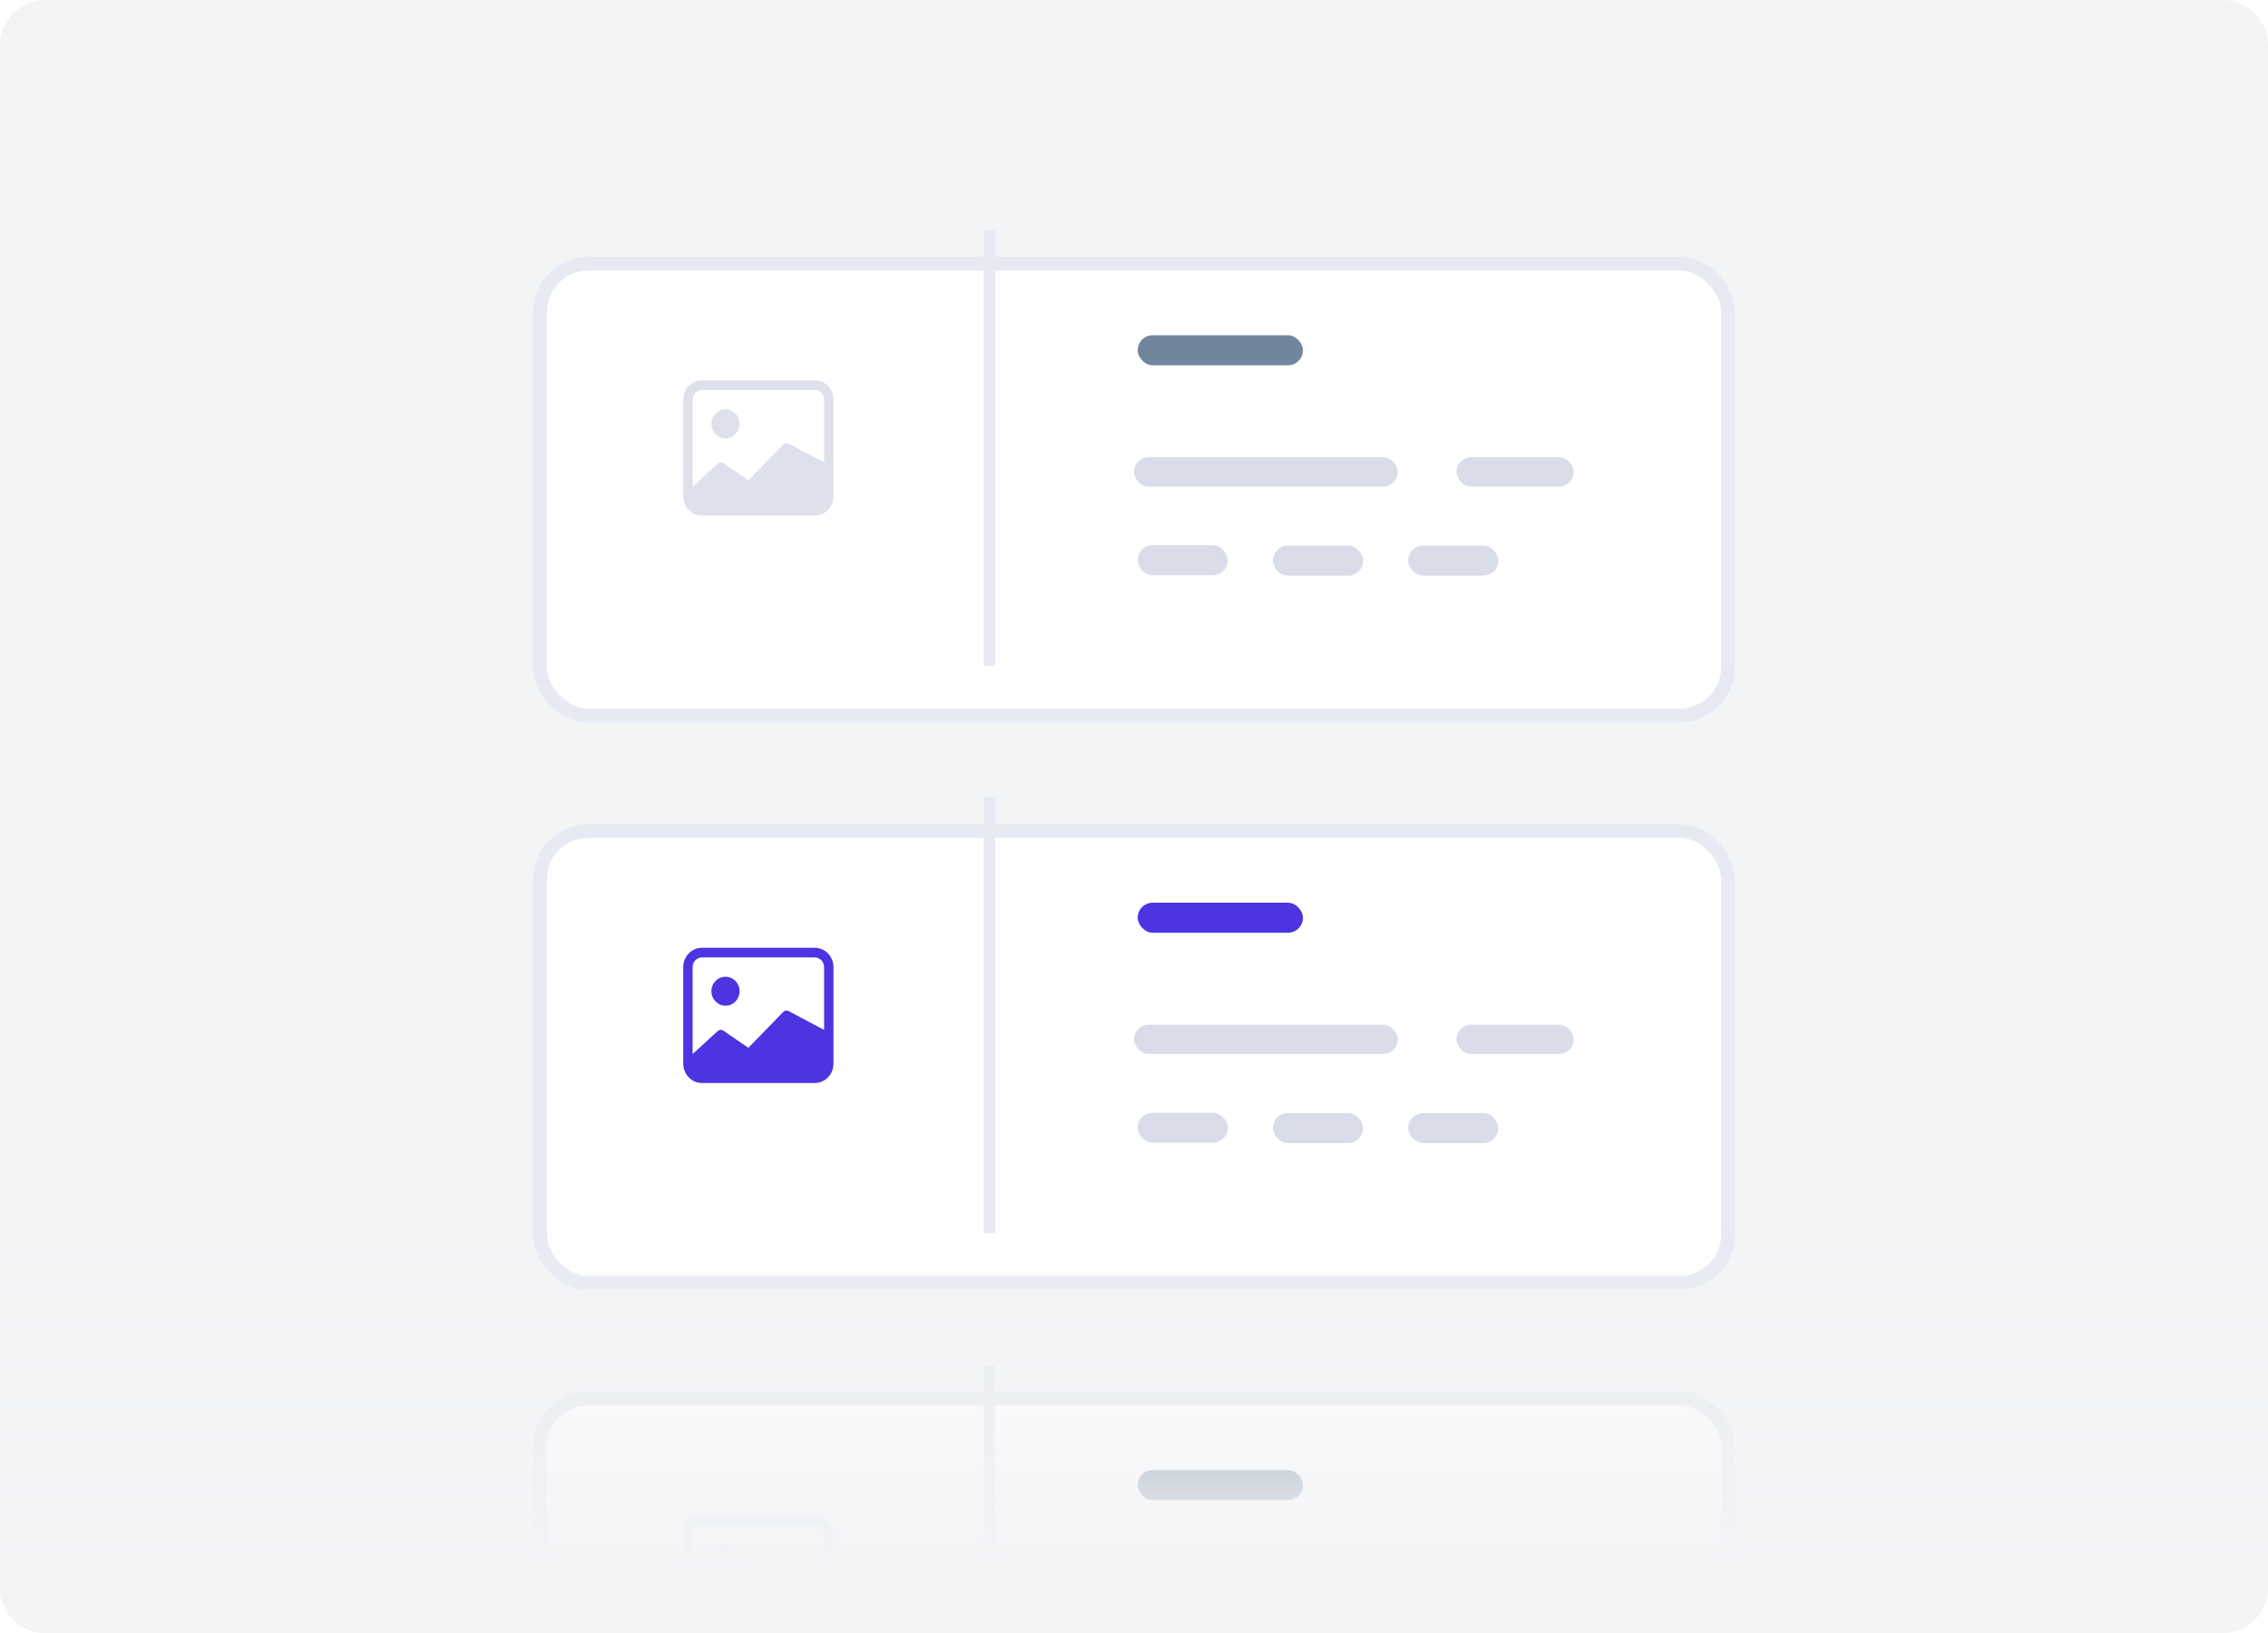 <svg width="200" height="144" viewBox="0 0 200 144" fill="none" xmlns="http://www.w3.org/2000/svg">
<g clip-path="url(#clip0)">
<path d="M196 0H4C1.791 0 0 1.791 0 4V140C0 142.209 1.791 144 4 144H196C198.209 144 200 142.209 200 140V4C200 1.791 198.209 0 196 0Z" fill="#F3F4F6"/>
<g filter="url(#filter0_d)">
<rect x="47" y="18.962" width="106" height="41.075" rx="4.889" fill="white"/>
<rect x="47.611" y="19.574" width="104.778" height="39.853" rx="4.278" stroke="#E7EAF3" stroke-width="1.222"/>
</g>
<path d="M65.219 37.37C65.219 38.076 64.663 38.648 63.977 38.648C63.291 38.648 62.734 38.076 62.734 37.37C62.734 36.665 63.291 36.093 63.977 36.093C64.663 36.093 65.219 36.665 65.219 37.37Z" fill="#DEE1EC"/>
<path d="M61.906 33.538C60.992 33.538 60.25 34.3 60.25 35.241V43.759C60.25 44.7 60.992 45.462 61.906 45.462H71.844C72.758 45.462 73.5 44.7 73.5 43.759V35.241C73.5 34.3 72.758 33.538 71.844 33.538H61.906ZM71.844 34.389C72.301 34.389 72.672 34.771 72.672 35.241V40.778L69.544 39.119C69.385 39.037 69.193 39.069 69.067 39.199L65.994 42.359L63.792 40.849C63.628 40.737 63.409 40.759 63.27 40.902L61.078 42.907V35.241C61.078 34.771 61.449 34.389 61.906 34.389H71.844Z" fill="#DEE1EC"/>
<rect x="100.326" y="29.562" width="14.575" height="2.65" rx="1.325" fill="#71869D"/>
<rect x="100" y="40.322" width="23.264" height="2.585" rx="1.292" fill="#D9DDEA"/>
<rect x="128.434" y="40.322" width="10.339" height="2.585" rx="1.292" fill="#D9DDEA"/>
<rect x="100.326" y="48.077" width="7.95" height="2.65" rx="1.325" fill="#D9DDEA"/>
<rect x="112.251" y="48.112" width="7.95" height="2.65" rx="1.325" fill="#D9DDEA"/>
<rect x="124.176" y="48.112" width="7.95" height="2.65" rx="1.325" fill="#D9DDEA"/>
<rect x="86.75" y="20.288" width="1" height="38.425" fill="#E7EAF3"/>
<g filter="url(#filter1_d)">
<rect x="47" y="69" width="106" height="41.075" rx="4.889" fill="white"/>
<rect x="47.611" y="69.611" width="104.778" height="39.853" rx="4.278" stroke="#E7EAF3" stroke-width="1.222"/>
</g>
<path d="M65.219 87.408C65.219 88.114 64.663 88.686 63.977 88.686C63.291 88.686 62.734 88.114 62.734 87.408C62.734 86.702 63.291 86.13 63.977 86.13C64.663 86.13 65.219 86.702 65.219 87.408Z" fill="#4c34e0"/>
<path d="M61.906 83.575C60.992 83.575 60.25 84.338 60.25 85.279V93.796C60.25 94.737 60.992 95.5 61.906 95.5H71.844C72.758 95.5 73.5 94.737 73.5 93.796V85.279C73.5 84.338 72.758 83.575 71.844 83.575H61.906ZM71.844 84.427C72.301 84.427 72.672 84.808 72.672 85.279V90.815L69.544 89.157C69.385 89.075 69.193 89.107 69.067 89.236L65.994 92.397L63.792 90.887C63.628 90.774 63.409 90.796 63.27 90.94L61.078 92.945V85.279C61.078 84.808 61.449 84.427 61.906 84.427H71.844Z" fill="#4c34e0"/>
<rect x="100.326" y="79.6" width="14.575" height="2.65" rx="1.325" fill="#4c34e0"/>
<rect x="100" y="90.36" width="23.264" height="2.585" rx="1.292" fill="#D9DDEA"/>
<rect x="128.434" y="90.36" width="10.339" height="2.585" rx="1.292" fill="#D9DDEA"/>
<rect x="100.326" y="98.115" width="7.95" height="2.65" rx="1.325" fill="#D9DDEA"/>
<rect x="112.251" y="98.15" width="7.95" height="2.65" rx="1.325" fill="#D9DDEA"/>
<rect x="124.176" y="98.15" width="7.95" height="2.65" rx="1.325" fill="#D9DDEA"/>
<rect x="86.75" y="70.325" width="1" height="38.425" fill="#E7EAF3"/>
<g filter="url(#filter2_d)">
<rect x="47" y="119.038" width="106" height="41.075" rx="4.889" fill="white"/>
<rect x="47.611" y="119.649" width="104.778" height="39.853" rx="4.278" stroke="#E7EAF3" stroke-width="1.222"/>
</g>
<path d="M65.219 137.446C65.219 138.151 64.663 138.723 63.977 138.723C63.291 138.723 62.734 138.151 62.734 137.446C62.734 136.74 63.291 136.168 63.977 136.168C64.663 136.168 65.219 136.74 65.219 137.446Z" fill="#DEE1EC"/>
<path d="M61.906 133.613C60.992 133.613 60.25 134.375 60.25 135.316V143.834C60.25 144.775 60.992 145.538 61.906 145.538H71.844C72.758 145.538 73.5 144.775 73.5 143.834V135.316C73.5 134.375 72.758 133.613 71.844 133.613H61.906ZM71.844 134.464C72.301 134.464 72.672 134.846 72.672 135.316V140.853L69.544 139.194C69.385 139.112 69.193 139.144 69.067 139.274L65.994 142.434L63.792 140.924C63.628 140.812 63.409 140.834 63.27 140.977L61.078 142.982V135.316C61.078 134.846 61.449 134.464 61.906 134.464H71.844Z" fill="#DEE1EC"/>
<rect x="100.326" y="129.638" width="14.575" height="2.65" rx="1.325" fill="#71869D"/>
<rect x="100" y="140.397" width="23.264" height="2.585" rx="1.292" fill="#D9DDEA"/>
<rect x="128.434" y="140.397" width="10.339" height="2.585" rx="1.292" fill="#D9DDEA"/>
<rect x="86.75" y="120.363" width="1" height="38.425" fill="#E7EAF3"/>
<path d="M0 104H200V140C200 142.209 198.209 144 196 144H4C1.791 144 0 142.209 0 140V104Z" fill="url(#paint0_linear)"/>
</g>
<defs>
<filter id="filter0_d" x="40.889" y="16.518" width="118.222" height="53.297" filterUnits="userSpaceOnUse" color-interpolation-filters="sRGB">
<feFlood flood-opacity="0" result="BackgroundImageFix"/>
<feColorMatrix in="SourceAlpha" type="matrix" values="0 0 0 0 0 0 0 0 0 0 0 0 0 0 0 0 0 0 127 0"/>
<feOffset dy="3.667"/>
<feGaussianBlur stdDeviation="3.056"/>
<feColorMatrix type="matrix" values="0 0 0 0 0.549 0 0 0 0 0.596 0 0 0 0 0.643 0 0 0 0.125 0"/>
<feBlend mode="normal" in2="BackgroundImageFix" result="effect1_dropShadow"/>
<feBlend mode="normal" in="SourceGraphic" in2="effect1_dropShadow" result="shape"/>
</filter>
<filter id="filter1_d" x="40.889" y="66.556" width="118.222" height="53.297" filterUnits="userSpaceOnUse" color-interpolation-filters="sRGB">
<feFlood flood-opacity="0" result="BackgroundImageFix"/>
<feColorMatrix in="SourceAlpha" type="matrix" values="0 0 0 0 0 0 0 0 0 0 0 0 0 0 0 0 0 0 127 0"/>
<feOffset dy="3.667"/>
<feGaussianBlur stdDeviation="3.056"/>
<feColorMatrix type="matrix" values="0 0 0 0 0.549 0 0 0 0 0.596 0 0 0 0 0.643 0 0 0 0.125 0"/>
<feBlend mode="normal" in2="BackgroundImageFix" result="effect1_dropShadow"/>
<feBlend mode="normal" in="SourceGraphic" in2="effect1_dropShadow" result="shape"/>
</filter>
<filter id="filter2_d" x="40.889" y="116.593" width="118.222" height="53.297" filterUnits="userSpaceOnUse" color-interpolation-filters="sRGB">
<feFlood flood-opacity="0" result="BackgroundImageFix"/>
<feColorMatrix in="SourceAlpha" type="matrix" values="0 0 0 0 0 0 0 0 0 0 0 0 0 0 0 0 0 0 127 0"/>
<feOffset dy="3.667"/>
<feGaussianBlur stdDeviation="3.056"/>
<feColorMatrix type="matrix" values="0 0 0 0 0.549 0 0 0 0 0.596 0 0 0 0 0.643 0 0 0 0.125 0"/>
<feBlend mode="normal" in2="BackgroundImageFix" result="effect1_dropShadow"/>
<feBlend mode="normal" in="SourceGraphic" in2="effect1_dropShadow" result="shape"/>
</filter>
<linearGradient id="paint0_linear" x1="100" y1="154" x2="100" y2="92.5" gradientUnits="userSpaceOnUse">
<stop offset="0.256" stop-color="#F3F4F6"/>
<stop offset="0.749" stop-color="#F3F4F6" stop-opacity="0"/>
</linearGradient>
<clipPath id="clip0">
<rect width="200" height="144" fill="white"/>
</clipPath>
</defs>
</svg>
